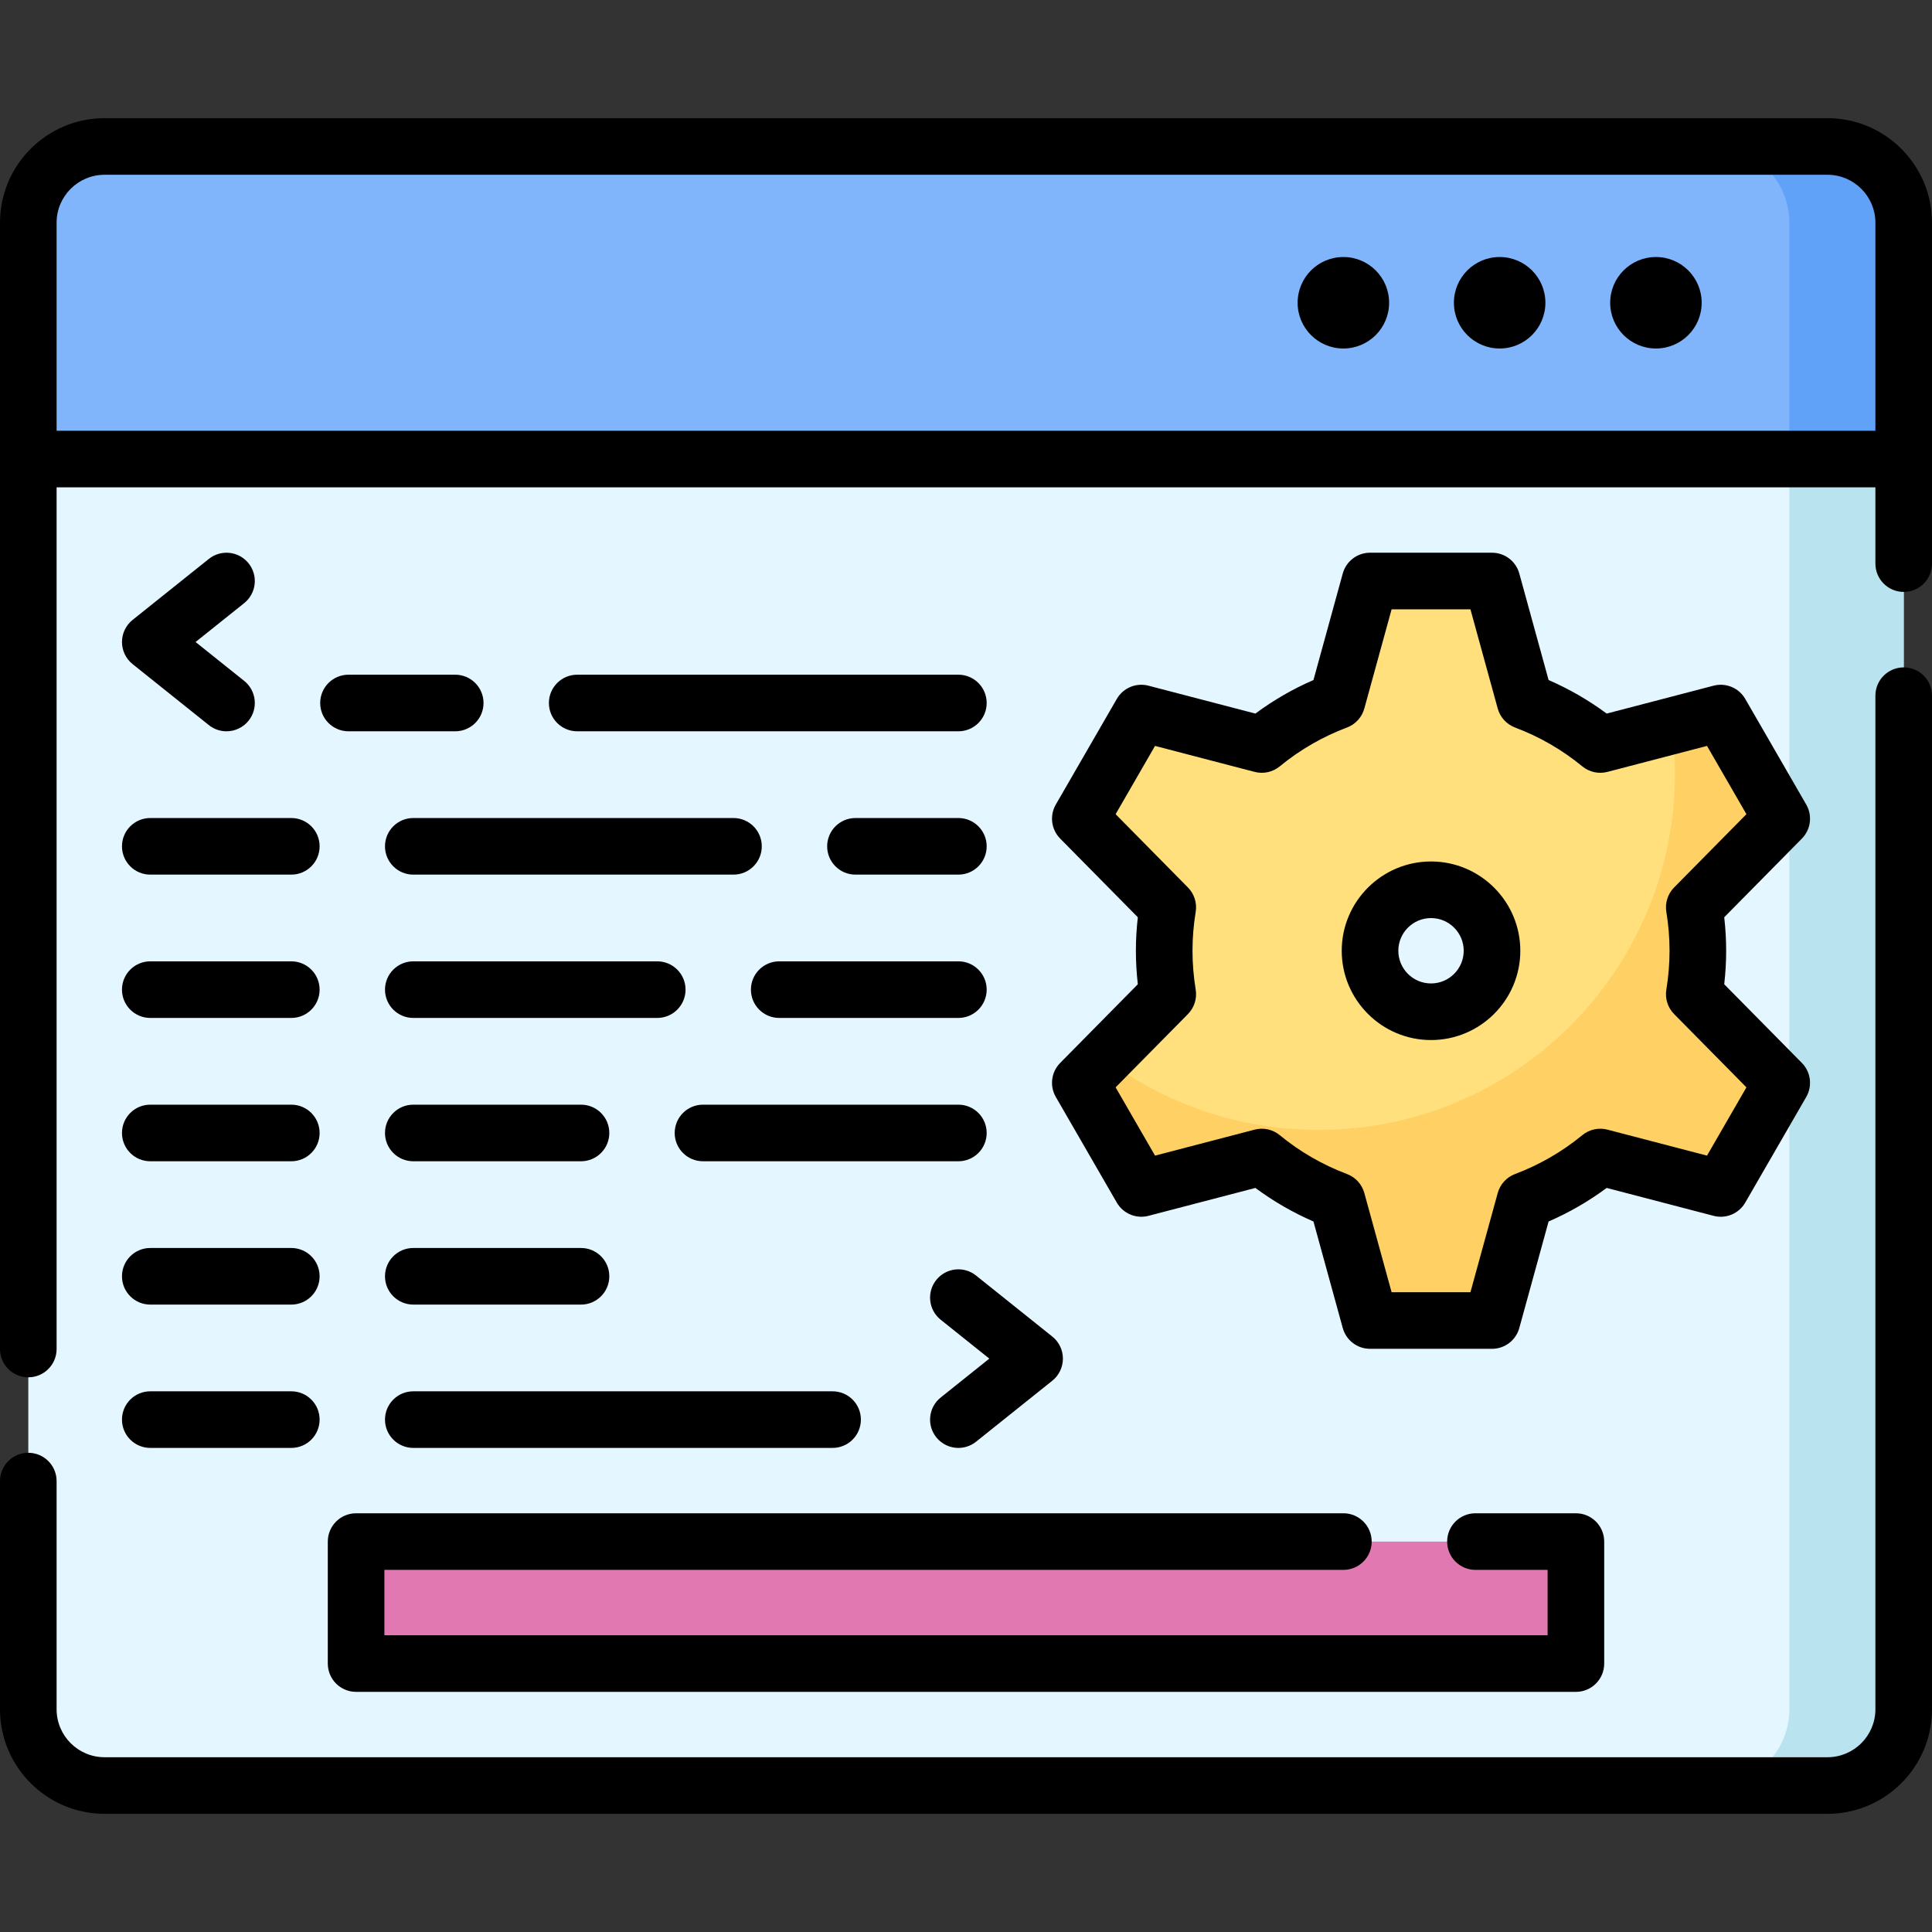 <svg id="Capa_1" enable-background="new 0 0 512 512" height="512" viewBox="0 0 512 512" width="512" xmlns="http://www.w3.org/2000/svg"><rect x="0" y="0" width="512" height="512" fill="#333333" stroke="none"/><g><g><g><path d="m504.5 121.651h-497v-62.63c0-11.158 9.045-20.203 20.203-20.203h456.594c11.158 0 20.203 9.045 20.203 20.203z" fill="#80b4fb"/></g><g><path d="m484.297 38.817h-30.305c11.158 0 20.203 9.045 20.203 20.203v62.63h30.305v-62.63c0-11.157-9.045-20.203-20.203-20.203z" fill="#61a2f9"/></g><g><path d="m7.5 121.651h497v331.333c0 11.158-9.045 20.203-20.203 20.203h-456.594c-11.158 0-20.203-9.045-20.203-20.203z" fill="#e4f6ff"/></g><g><path d="m474.195 121.651v331.333c0 11.158-9.045 20.203-20.203 20.203h30.305c11.158 0 20.203-9.045 20.203-20.203v-331.333z" fill="#b9e4ef"/></g></g><g><path d="m239.837 263.074h32.325v323.252h-32.325z" fill="#e278b1" transform="matrix(0 1 -1 0 680.7 168.7)"/></g><g><g><path d="m449.947 251.962c0-3.922-.334-7.765-.948-11.513l23.176-23.482-16.163-27.995-31.921 8.329c-5.921-4.864-12.649-8.777-19.948-11.525l-8.745-31.8h-32.325l-8.745 31.8c-7.299 2.748-14.028 6.661-19.948 11.525l-31.921-8.329-16.163 27.995 23.176 23.482c-.614 3.749-.948 7.591-.948 11.513s.334 7.765.948 11.513l-23.176 23.482 16.163 27.995 31.921-8.329c5.921 4.864 12.649 8.777 19.948 11.525l8.745 31.8h32.325l8.745-31.8c7.299-2.748 14.028-6.661 19.948-11.525l31.921 8.329 16.163-27.995-23.176-23.482c.614-3.748.948-7.591.948-11.513zm-70.712 16.162c-8.926 0-16.163-7.236-16.163-16.163 0-8.926 7.236-16.163 16.163-16.163 8.926 0 16.163 7.236 16.163 16.163s-7.236 16.163-16.163 16.163z" fill="#ffe07d"/></g><g><path d="m449.947 251.962c0-3.922-.334-7.765-.948-11.513l23.176-23.482-16.163-27.995-12.97 3.384c.553 4.133.843 8.349.843 12.633 0 52.163-42.287 94.45-94.45 94.45-21.302 0-40.954-7.054-56.755-18.951l-6.385 6.469 16.163 27.995 31.921-8.329c5.921 4.864 12.649 8.777 19.948 11.525l8.745 31.8h32.325l8.745-31.8c7.299-2.748 14.028-6.661 19.948-11.525l31.921 8.329 16.163-27.995-23.176-23.482c.615-3.748.949-7.591.949-11.513z" fill="#ffd064"/></g></g><g><path d="m512 59.021c0-15.275-12.428-27.703-27.703-27.703h-456.594c-15.275 0-27.703 12.428-27.703 27.703v298.481c0 4.143 3.357 7.5 7.5 7.5s7.5-3.357 7.5-7.5v-228.35h482v20.21c0 4.143 3.357 7.5 7.5 7.5s7.5-3.357 7.5-7.5zm-497 55.132v-55.132c0-7.005 5.698-12.703 12.703-12.703h456.594c7.005 0 12.703 5.698 12.703 12.703v55.132z"/><path d="m438.839 68.112c-6.695 0-12.122 5.427-12.122 12.122s5.427 12.122 12.122 12.122 12.122-5.427 12.122-12.122-5.427-12.122-12.122-12.122z"/><path d="m397.423 68.112c-6.695 0-12.122 5.427-12.122 12.122s5.427 12.122 12.122 12.122 12.122-5.427 12.122-12.122-5.427-12.122-12.122-12.122z"/><circle cx="356.006" cy="80.234" r="12.122"/><path d="m504.5 176.863c-4.143 0-7.5 3.357-7.5 7.5v268.62c0 7.002-5.697 12.699-12.7 12.699h-456.6c-7.003 0-12.7-5.697-12.7-12.699v-60.48c0-4.143-3.357-7.5-7.5-7.5s-7.5 3.357-7.5 7.5v60.48c0 15.273 12.426 27.699 27.7 27.699h456.6c15.274 0 27.7-12.426 27.7-27.699v-268.62c0-4.143-3.357-7.5-7.5-7.5z"/><path d="m86.87 408.533v32.33c0 4.143 3.357 7.5 7.5 7.5h323.26c4.143 0 7.5-3.357 7.5-7.5v-32.33c0-4.143-3.357-7.5-7.5-7.5h-26.62c-4.143 0-7.5 3.357-7.5 7.5s3.357 7.5 7.5 7.5h19.12v17.33h-308.26v-17.33h254.14c4.143 0 7.5-3.357 7.5-7.5s-3.357-7.5-7.5-7.5h-261.64c-4.142 0-7.5 3.357-7.5 7.5z"/><path d="m279.801 290.708 16.163 27.994c1.688 2.924 5.123 4.355 8.389 3.507l28.336-7.394c4.778 3.544 9.932 6.521 15.39 8.891l7.764 28.23c.896 3.256 3.855 5.512 7.231 5.512h32.325c3.376 0 6.336-2.256 7.231-5.512l7.763-28.23c5.458-2.369 10.611-5.347 15.39-8.891l28.336 7.394c3.267.857 6.701-.582 8.389-3.507l16.163-27.994c1.688-2.924 1.215-6.615-1.157-9.019l-20.577-20.85c.339-2.968.511-5.94.511-8.878s-.172-5.91-.511-8.877l20.577-20.85c2.372-2.403 2.846-6.095 1.157-9.019l-16.163-27.995c-1.688-2.924-5.124-4.355-8.389-3.507l-28.336 7.394c-4.778-3.543-9.931-6.521-15.39-8.89l-7.763-28.23c-.896-3.256-3.855-5.512-7.231-5.512h-32.325c-3.376 0-6.336 2.256-7.231 5.512l-7.764 28.23c-5.459 2.369-10.611 5.347-15.39 8.89l-28.336-7.394c-3.265-.854-6.7.583-8.389 3.507l-16.163 27.995c-1.688 2.924-1.215 6.615 1.157 9.019l20.577 20.85c-.339 2.967-.511 5.939-.511 8.877s.172 5.91.511 8.878l-20.577 20.85c-2.372 2.403-2.846 6.095-1.157 9.019zm35.009-21.964c1.685-1.707 2.451-4.115 2.063-6.481-.563-3.436-.849-6.901-.849-10.301 0-3.398.285-6.864.849-10.3.388-2.366-.379-4.774-2.063-6.481l-19.16-19.414 10.446-18.095 26.391 6.886c2.32.605 4.798.062 6.655-1.462 5.348-4.395 11.346-7.859 17.829-10.3 2.246-.846 3.952-2.716 4.589-5.031l7.229-26.288h20.894l7.229 26.288c.637 2.314 2.343 4.185 4.589 5.031 6.483 2.44 12.481 5.905 17.829 10.3 1.856 1.525 4.33 2.068 6.655 1.462l26.391-6.886 10.446 18.095-19.16 19.414c-1.685 1.707-2.451 4.115-2.063 6.481.563 3.436.849 6.901.849 10.3s-.285 6.865-.849 10.301c-.388 2.366.379 4.774 2.063 6.481l19.16 19.414-10.446 18.094-26.391-6.886c-2.32-.605-4.798-.062-6.655 1.462-5.349 4.396-11.348 7.861-17.829 10.301-2.246.846-3.952 2.717-4.589 5.031l-7.229 26.288h-20.894l-7.229-26.288c-.637-2.315-2.343-4.186-4.589-5.031-6.481-2.439-12.48-5.905-17.829-10.301-1.857-1.525-4.331-2.068-6.655-1.462l-26.391 6.886-10.446-18.094z"/><path d="m379.235 275.625c13.048 0 23.663-10.615 23.663-23.663 0-13.047-10.615-23.662-23.663-23.662-13.047 0-23.662 10.615-23.662 23.662s10.615 23.663 23.662 23.663zm0-32.326c4.777 0 8.663 3.886 8.663 8.662 0 4.777-3.886 8.663-8.663 8.663-4.776 0-8.662-3.886-8.662-8.663 0-4.776 3.886-8.662 8.662-8.662z"/><path d="m120.639 178.801h-28.285c-4.143 0-7.5 3.357-7.5 7.5s3.357 7.5 7.5 7.5h28.285c4.143 0 7.5-3.357 7.5-7.5s-3.358-7.5-7.5-7.5z"/><path d="m253.979 178.801h-101.015c-4.143 0-7.5 3.357-7.5 7.5s3.357 7.5 7.5 7.5h101.016c4.143 0 7.5-3.357 7.5-7.5s-3.358-7.5-7.501-7.5z"/><path d="m102.026 224.284c0 4.143 3.357 7.5 7.5 7.5h84.854c4.143 0 7.5-3.357 7.5-7.5s-3.357-7.5-7.5-7.5h-84.854c-4.142 0-7.5 3.357-7.5 7.5z"/><path d="m39.825 231.784h37.376c4.143 0 7.5-3.357 7.5-7.5s-3.357-7.5-7.5-7.5h-37.376c-4.143 0-7.5 3.357-7.5 7.5s3.358 7.5 7.5 7.5z"/><path d="m253.979 231.784c4.143 0 7.5-3.357 7.5-7.5s-3.357-7.5-7.5-7.5h-27.274c-4.143 0-7.5 3.357-7.5 7.5s3.357 7.5 7.5 7.5z"/><path d="m174.177 254.765h-64.65c-4.143 0-7.5 3.357-7.5 7.5s3.357 7.5 7.5 7.5h64.65c4.143 0 7.5-3.357 7.5-7.5s-3.358-7.5-7.5-7.5z"/><path d="m39.825 269.765h37.376c4.143 0 7.5-3.357 7.5-7.5s-3.357-7.5-7.5-7.5h-37.376c-4.143 0-7.5 3.357-7.5 7.5s3.358 7.5 7.5 7.5z"/><path d="m199.002 262.265c0 4.143 3.357 7.5 7.5 7.5h47.478c4.143 0 7.5-3.357 7.5-7.5s-3.357-7.5-7.5-7.5h-47.478c-4.143 0-7.5 3.358-7.5 7.5z"/><path d="m109.526 345.73h44.447c4.143 0 7.5-3.357 7.5-7.5s-3.357-7.5-7.5-7.5h-44.447c-4.143 0-7.5 3.357-7.5 7.5s3.358 7.5 7.5 7.5z"/><path d="m39.825 345.73h37.376c4.143 0 7.5-3.357 7.5-7.5s-3.357-7.5-7.5-7.5h-37.376c-4.143 0-7.5 3.357-7.5 7.5s3.358 7.5 7.5 7.5z"/><path d="m109.526 307.748h44.447c4.143 0 7.5-3.357 7.5-7.5s-3.357-7.5-7.5-7.5h-44.447c-4.143 0-7.5 3.357-7.5 7.5s3.358 7.5 7.5 7.5z"/><path d="m39.825 307.748h37.376c4.143 0 7.5-3.357 7.5-7.5s-3.357-7.5-7.5-7.5h-37.376c-4.143 0-7.5 3.357-7.5 7.5s3.358 7.5 7.5 7.5z"/><path d="m178.799 300.248c0 4.143 3.357 7.5 7.5 7.5h67.681c4.143 0 7.5-3.357 7.5-7.5s-3.357-7.5-7.5-7.5h-67.681c-4.143 0-7.5 3.357-7.5 7.5z"/><path d="m65.885 149.291c-2.588-3.233-7.307-3.76-10.542-1.171l-20.203 16.162c-1.778 1.423-2.814 3.578-2.814 5.856s1.035 4.434 2.814 5.856l20.203 16.163c1.384 1.106 3.037 1.644 4.681 1.644 2.2 0 4.38-.963 5.861-2.814 2.588-3.234 2.063-7.954-1.171-10.542l-12.883-10.307 12.883-10.306c3.234-2.587 3.759-7.306 1.171-10.541z"/><path d="m109.526 383.711h111.118c4.143 0 7.5-3.357 7.5-7.5s-3.357-7.5-7.5-7.5h-111.118c-4.143 0-7.5 3.357-7.5 7.5s3.358 7.5 7.5 7.5z"/><path d="m39.825 383.711h37.376c4.143 0 7.5-3.357 7.5-7.5s-3.357-7.5-7.5-7.5h-37.376c-4.143 0-7.5 3.357-7.5 7.5s3.358 7.5 7.5 7.5z"/><path d="m248.123 339.201c-2.588 3.234-2.063 7.954 1.171 10.542l12.883 10.307-12.883 10.306c-3.234 2.588-3.759 7.307-1.171 10.542 1.481 1.852 3.661 2.814 5.861 2.814 1.643 0 3.298-.537 4.681-1.644l20.203-16.162c1.778-1.423 2.814-3.578 2.814-5.856s-1.035-4.434-2.814-5.856l-20.203-16.163c-3.236-2.59-7.955-2.065-10.542 1.17z"/></g></g></svg>